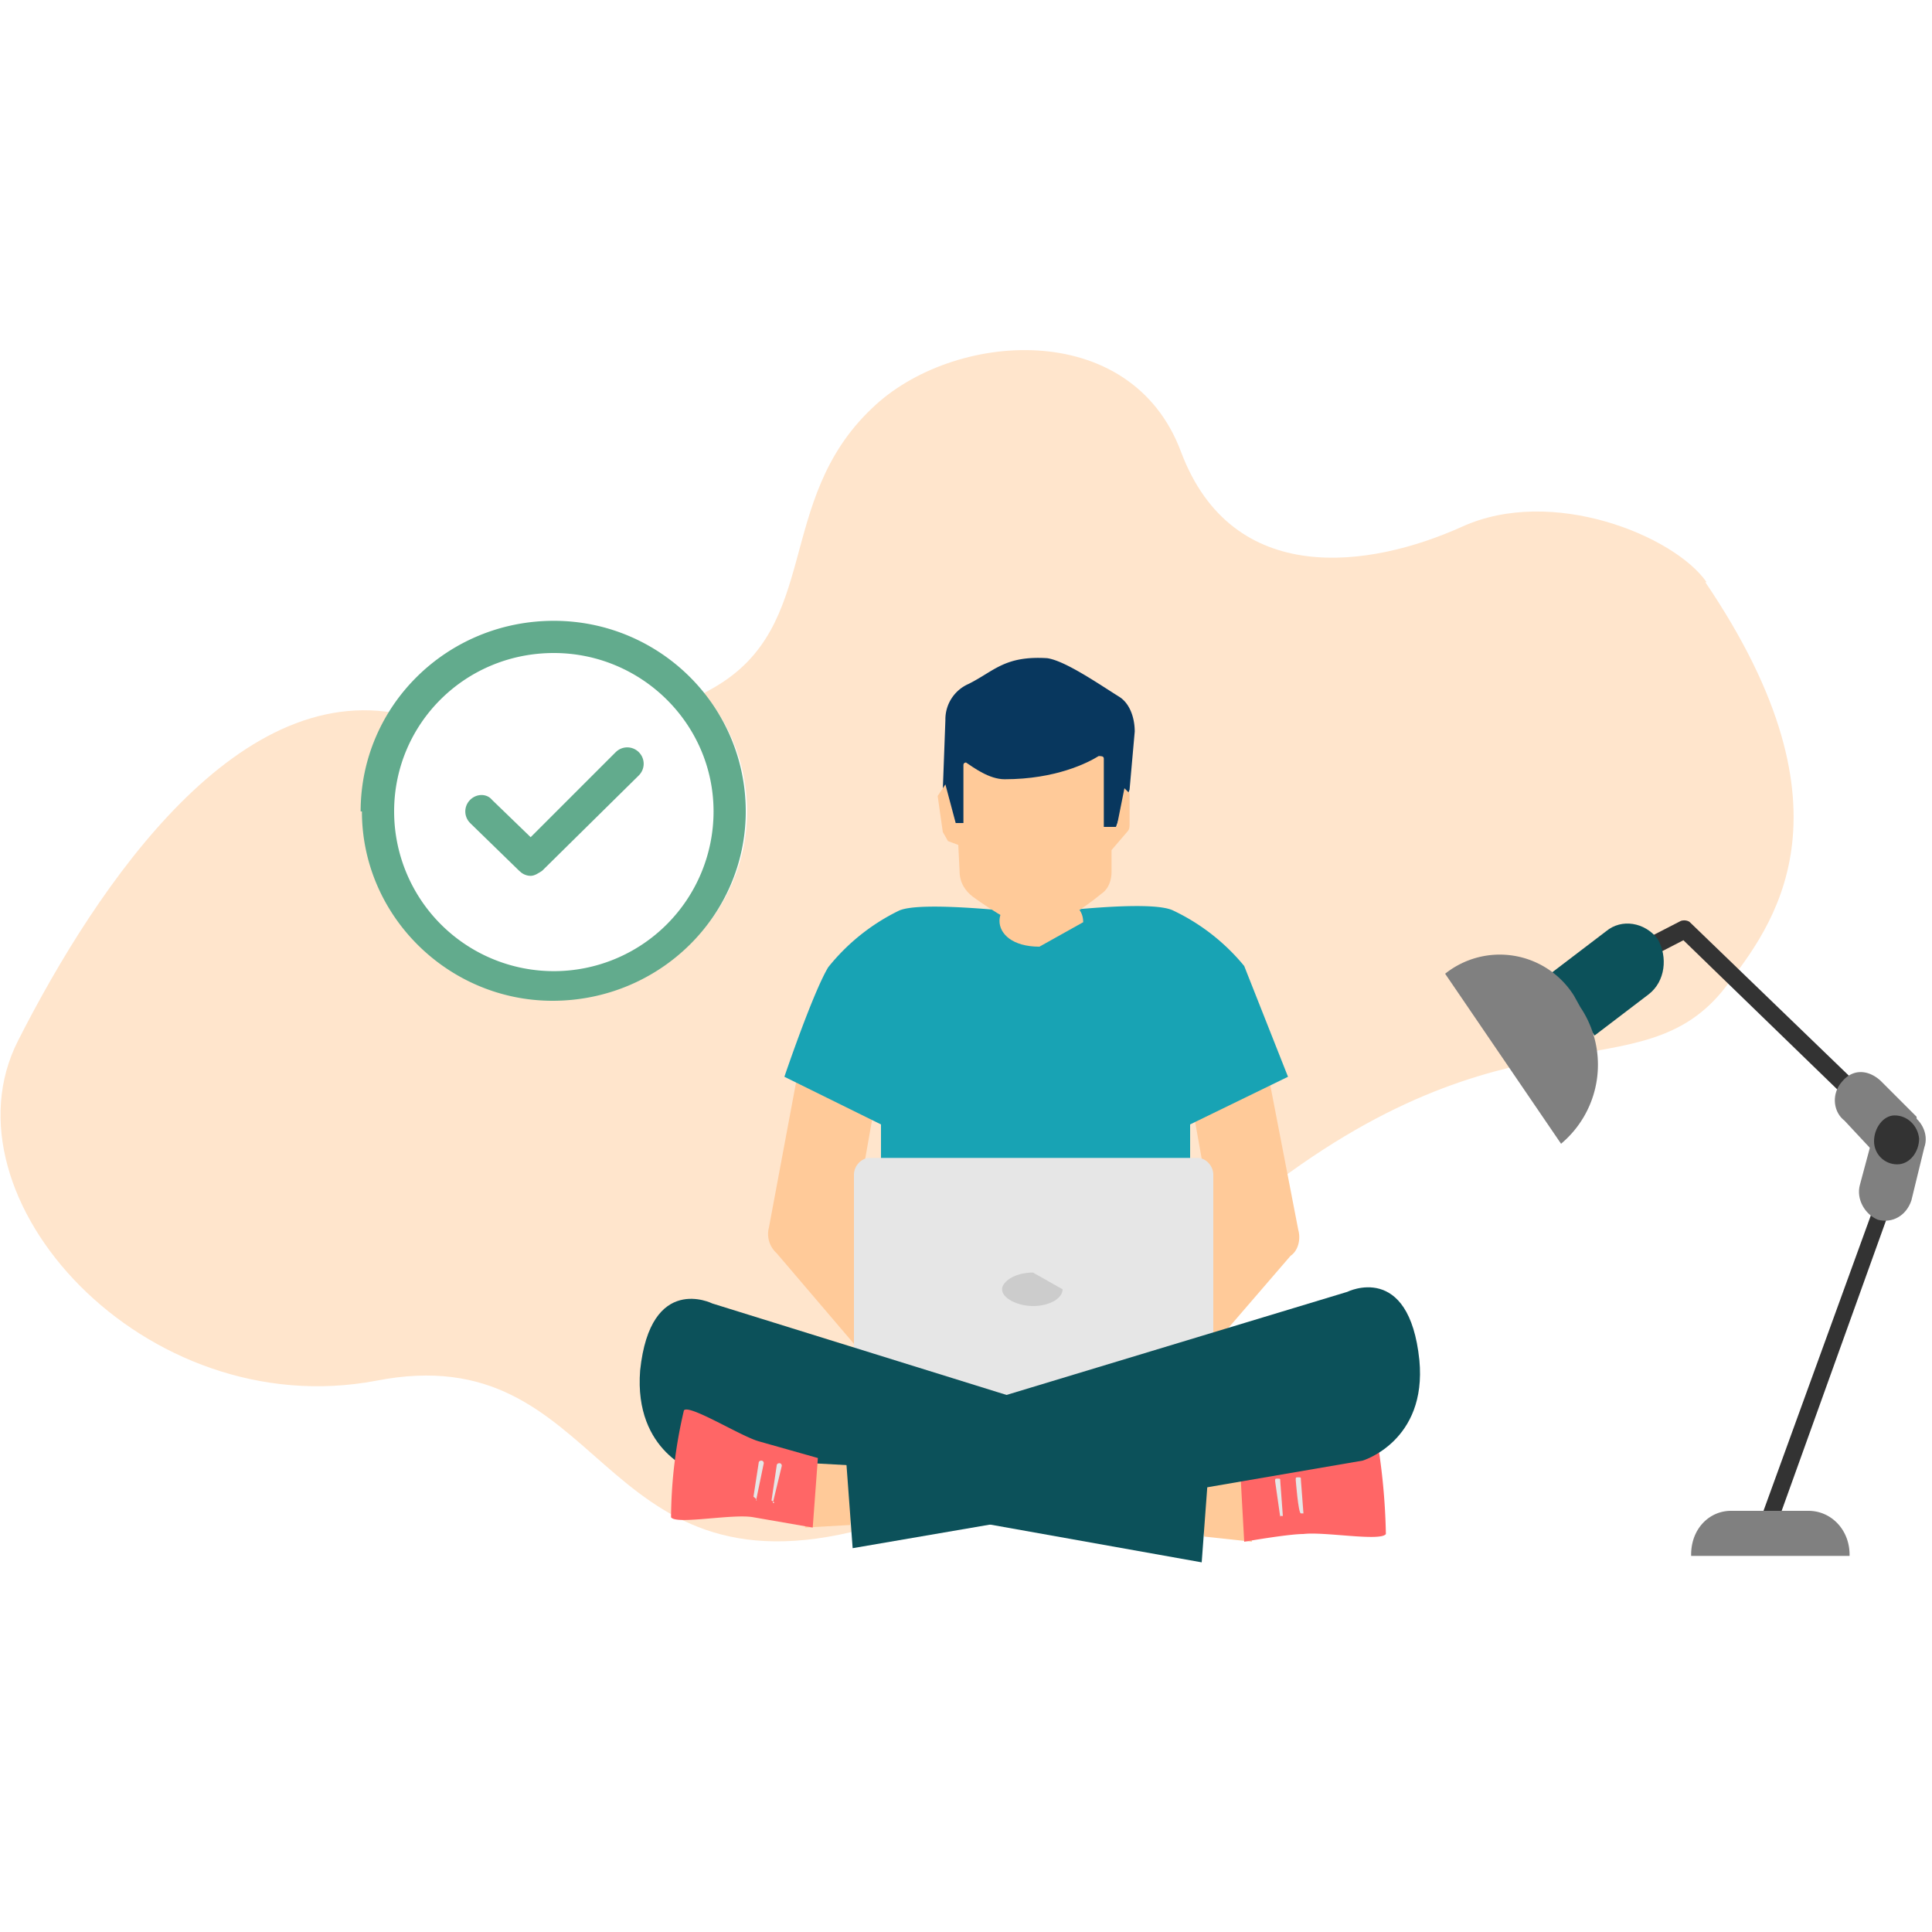 <svg xmlns="http://www.w3.org/2000/svg" width="150" height="150" fill="none">
  <path fill="#FFE5CC" fill-rule="evenodd" d="M132.4 45.2c12.2 18 5.1 26.8 1.6 31.4-6.6 8.6-16.7.7-36.6 16.5-20 15.8-9.2 20-30.3 25.6-21.1 5.6-20-15-37.9-11.5-18 3.4-34-14.2-27.8-26.4 6.2-12.2 17.3-28.6 30.4-25.2 13 3.5 15.3 2.5 23.6-2.2 8.4-4.8 4.7-14.5 12.3-21.7 6.2-6 20.1-7.1 24 3.4 4 10.6 14.7 9 21.8 5.8 7-3.2 16.5.7 19 4.3Z" clip-rule="evenodd"/>
  <path fill="#fff" d="M43.3 77.4C51.4 77.4 58 70.9 58 63c0-8-6.6-14.4-14.7-14.4-8 0-14.7 6.4-14.7 14.4s6.6 14.4 14.7 14.4Z"/>
  <path fill="#62AB8D" fill-rule="evenodd" d="M47.8 58.4 41.2 65l-3-2.9c-.4-.5-1.2-.5-1.7 0s-.5 1.3 0 1.8l3.8 3.7c.2.2.5.4.9.4.3 0 .6-.2.9-.4l7.5-7.4c.5-.5.5-1.3 0-1.8s-1.3-.5-1.8 0Z" clip-rule="evenodd"/>
  <path fill="#62AB8D" fill-rule="evenodd" d="M28 63c0-8.2 6.7-14.8 15-14.8 8.2 0 14.9 6.6 14.9 14.8 0 8.1-6.7 14.7-15 14.7-8.1 0-14.8-6.6-14.8-14.7Zm2.6 0a12.4 12.4 0 0 0 24.8 0c0-6.8-5.6-12.3-12.4-12.3-6.9 0-12.4 5.5-12.4 12.3Z" clip-rule="evenodd"/>
  <path fill="#FFCA99" fill-rule="evenodd" d="m98.4 83.1 2.4 12.4c.2.7 0 1.6-.6 2l-7.5 8.7-1.4-5.9 2.6-7-1.4-7.8M62 83l-2.3 12.3a2 2 0 0 0 .6 2l9.3 10.9-.4-8-2.6-7 1.4-7.9" clip-rule="evenodd"/>
  <path fill="#18A3B4" fill-rule="evenodd" d="M96.6 75a16 16 0 0 0-5.5-4.3c-1.8-.9-10 .2-10.7.2-.8 0-8.8-1-10.6-.2a16 16 0 0 0-5.5 4.4c-1.2 2-3.4 8.5-3.4 8.5l7.5 3.7v17.2h24V87.3l7.6-3.7" clip-rule="evenodd"/>
  <path fill="#FFCA99" fill-rule="evenodd" d="M80.7 73.5c-2.1 0-3.1-1-3.1-2 0-.8.6-1.4 1.4-1.4h3.7c.8 0 1.4.6 1.4 1.5" clip-rule="evenodd"/>
  <path fill="#08375E" fill-rule="evenodd" d="m87.7 61.3.4-4.5c0-1.1-.4-2.2-1.2-2.7-1.6-1-4.2-2.8-5.6-3-3.3-.2-4.1 1-6.1 2a3 3 0 0 0-1.8 2.8l-.2 5.4v2.4l7 3.3 6.3-2.4" clip-rule="evenodd"/>
  <path fill="#FFCA99" fill-rule="evenodd" d="M86.3 66v1.7c0 .6-.2 1.3-.8 1.7-1.2 1-3.8 2.8-5 2.8-1.1 0-3.5-1.5-5-2.6-.5-.4-1-1-1-2l-.1-2-.8-.3-.4-.7-.4-2.8.6-.9.8 3h.6v-4.5c0-.2.2-.2.2-.2.6.4 1.8 1.3 3 1.3 4 0 6.5-1.3 7.3-1.8.2 0 .4 0 .4.2v5.3h1l.6-3 .4.4V64c0 .2 0 .4-.2.6" clip-rule="evenodd"/>
  <path fill="#E6E6E6" fill-rule="evenodd" d="M93 110.1H67.5c-.6 0-1.2-.6-1.2-1.3V91.2c0-.7.6-1.3 1.2-1.3H93c.6 0 1.2.6 1.2 1.3v17.6" clip-rule="evenodd"/>
  <path fill="#FFCA99" fill-rule="evenodd" d="m96.6 114.7.6 5-3.7-.4-.6-4.6" clip-rule="evenodd"/>
  <path fill="#F66" fill-rule="evenodd" d="m96.3 114.3.3 5.4s3.4-.6 4.6-.6c1.6-.2 6 .6 6.4 0a50 50 0 0 0-.8-8c-.4-.5-4.4 1.9-5.8 2.3" clip-rule="evenodd"/>
  <path fill="#0C515A" fill-rule="evenodd" d="M55.3 101.2s-4.8-2.4-5.6 5.2c-.5 6.4 4.4 7.9 4.4 7.9l39.2 7 .6-8.1" clip-rule="evenodd"/>
  <path fill="#E6E6E6" fill-rule="evenodd" d="M101 117.5c-.2 0-.4-2.6-.4-2.6 0-.2 0-.2.2-.2s.2 0 .2.2l.2 2.6h-.2Zm-1.6.3L99 115c0-.2 0-.2.2-.2s.2 0 .2.2l.2 2.7h-.2Z" clip-rule="evenodd"/>
  <path fill="#FFCA99" fill-rule="evenodd" d="m63 113.6-.5 5 3.5-.2.6-4.6" clip-rule="evenodd"/>
  <path fill="#F66" fill-rule="evenodd" d="m63.5 113.2-.4 5.4-4.6-.8c-1.6-.3-6 .6-6.4 0a37 37 0 0 1 1-8.3c.4-.5 4.4 2 5.8 2.4" clip-rule="evenodd"/>
  <path fill="#0C515A" fill-rule="evenodd" d="M104.6 100.3s4.8-2.4 5.6 5.3c.6 6.3-4.4 7.8-4.4 7.8l-39.6 6.8-.6-8.1" clip-rule="evenodd"/>
  <path fill="#E6E6E6" fill-rule="evenodd" d="M58.7 116.5c.2 0-.2-.3-.2-.3l.4-2.6c0-.2.2-.2.2-.2.2 0 .2.2.2.2m.7 3.1c.3 0-.1-.2-.1-.2l.4-2.7c0-.2.2-.2.2-.2.2 0 .2.2.2.2" clip-rule="evenodd"/>
  <path fill="#CCC" fill-rule="evenodd" d="M82.5 100.1c0 .7-1 1.3-2.3 1.3-1.2 0-2.4-.6-2.4-1.3 0-.6 1-1.3 2.4-1.3" clip-rule="evenodd"/>
  <path fill="#333" fill-rule="evenodd" d="M137 120h-.3a.7.7 0 0 1-.4-1l10.9-30-16.5-16-6.6 3.4c-.3.2-.7 0-.9-.3-.1-.4 0-.8.3-1l7-3.6c.3-.1.6 0 .7.1l17.2 16.6c.1.2.2.5.1.8l-11 30.6" clip-rule="evenodd"/>
  <path fill="#0C515A" fill-rule="evenodd" d="m123.8 80.4-3.3-4.9 4.2-3.2c1.2-1 3-.7 4 .6.8 1.4.6 3.3-.7 4.3" clip-rule="evenodd"/>
  <path fill="gray" fill-rule="evenodd" d="m121.2 88.8-9-13.2a6.8 6.8 0 0 1 10 1.7l.5.9a8 8 0 0 1-1.5 10.6Zm22.4 32h-12.3v-.1c0-2 1.4-3.4 3.1-3.4h6c1.8 0 3.2 1.5 3.2 3.4m5.4-30.9c-.8 1-2.1 1-3 .2l-2.8-3c-.9-.7-1-2.1-.2-3 .8-1 2-1 3-.1l2.8 2.8" clip-rule="evenodd"/>
  <path fill="gray" fill-rule="evenodd" d="M145.8 94.7c-1-.4-1.7-1.6-1.4-2.7l1.1-4.1c.4-1.2 1.5-1.8 2.6-1.5 1 .4 1.7 1.6 1.3 2.7l-1 4.1c-.4 1.2-1.5 1.8-2.6 1.5Z" clip-rule="evenodd"/>
  <path fill="#333" fill-rule="evenodd" d="M147.3 90.4c-1 0-1.8-.8-1.8-1.8s.7-2 1.6-2c1 0 1.8.8 1.9 1.8 0 1-.7 2-1.7 2Z" clip-rule="evenodd"/>
</svg>
